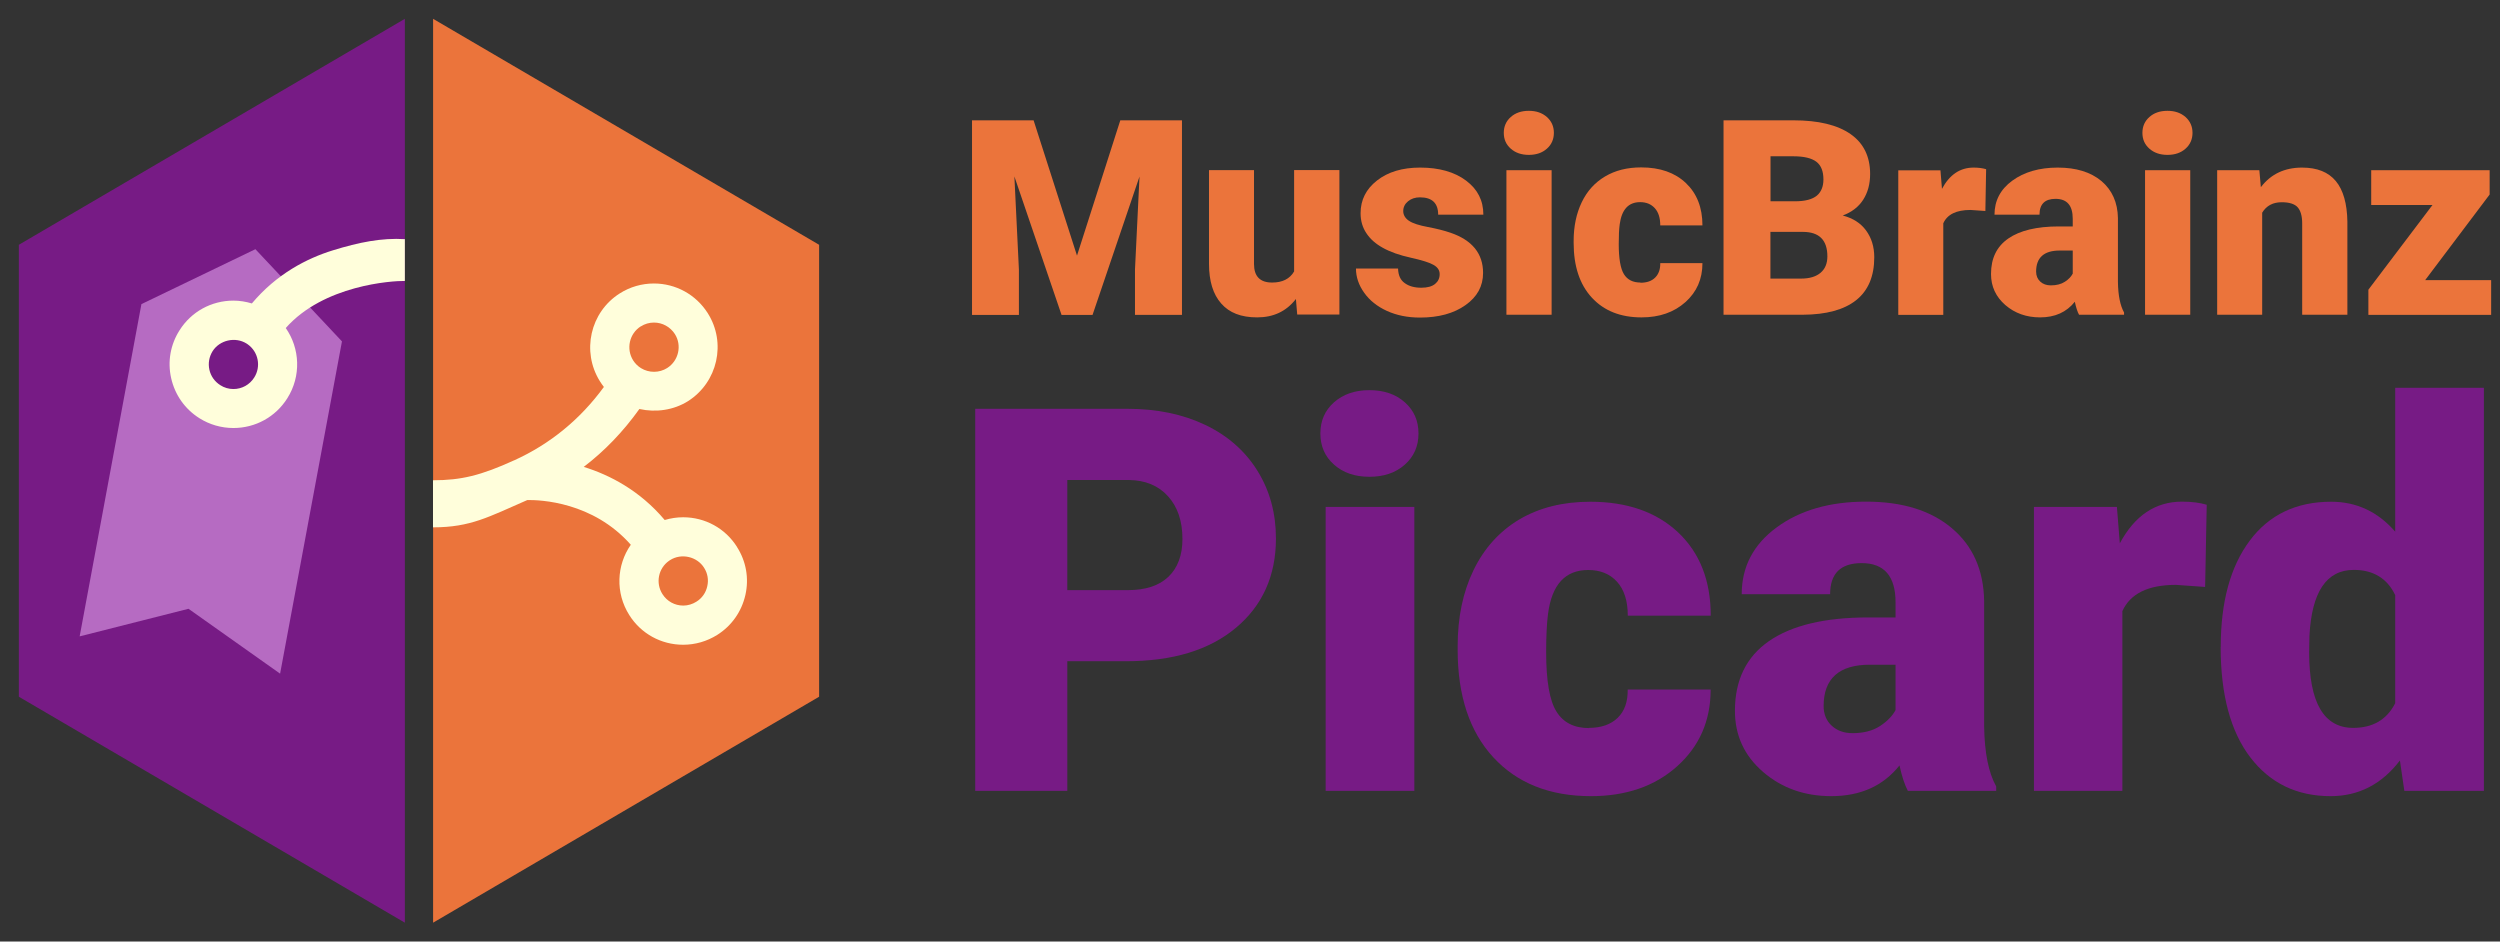 <?xml version="1.0" encoding="UTF-8"?><svg id="a" xmlns="http://www.w3.org/2000/svg" viewBox="0 0 265.53 100"><rect x="0" y="0" width="265.53" height="100" fill="#333333" stroke="none"/><defs><style>.b{fill:#b66bc2;}.c{fill:#fffedb;}.d{fill:#771b85;}.e{fill:#eb743b;}</style></defs><g><polygon class="e" points="46 2 46 98 87 74 87 26 46 2"/><polygon class="d" points="43 2 2 26 2 74 43 98 43 2"/><path class="c" d="M78.28,58.09c-1.24-1.97-3.38-3.15-5.72-3.15-.67,0-1.32,.1-1.96,.29-2.63-3.12-5.82-4.78-8.6-5.64,2.24-1.71,4.21-3.77,5.91-6.15,1.74,.39,3.63,.13,5.16-.83,3.16-2.01,4.1-6.2,2.1-9.35-1.25-1.97-3.39-3.15-5.72-3.15-1.28,0-2.53,.36-3.62,1.05-3.15,1.99-4.09,6.18-2.11,9.34,.13,.21,.27,.4,.42,.6-2.51,3.44-5.71,6.06-9.52,7.79h-.01c-3.53,1.61-5.62,2.12-8.62,2.12v5c4,0,5.93-1.12,10.02-2.9,1.37-.02,6.96,.18,10.99,4.75-1.51,2.16-1.66,5.11-.16,7.47,1.24,1.97,3.38,3.15,5.72,3.15,1.28,0,2.52-.36,3.61-1.04,1.54-.97,2.6-2.48,3-4.25,.4-1.76,.08-3.57-.89-5.09Zm-10.22-23.42c.42-.27,.9-.41,1.4-.41,.9,0,1.73,.46,2.22,1.22,.77,1.21,.4,2.84-.82,3.61-.41,.26-.9,.4-1.39,.4s-.97-.13-1.39-.39c-.34-.21-.62-.49-.83-.82-.77-1.22-.41-2.85,.81-3.62Zm7.06,27.6c-.15,.69-.56,1.27-1.16,1.64-.41,.26-.9,.41-1.39,.41-.91,0-1.73-.46-2.21-1.22-.75-1.18-.44-2.73,.69-3.53l.12-.08c1.21-.77,2.87-.37,3.61,.81,.38,.59,.5,1.29,.34,1.97Z"/><g><path class="b" d="M27.12,26.47l-12.1,5.83-6.56,35.29,11.56-2.93,9.73,6.89,6.57-35.29-9.19-9.79Zm-3.04,16.07c-2.03-.38-3.38-2.34-3-4.37,.38-2.04,2.34-3.38,4.37-3,2.04,.38,3.38,2.34,3,4.37-.38,2.03-2.34,3.38-4.37,3Z"/><path class="c" d="M35.35,26.59c-2.78,.86-5.97,2.51-8.6,5.64-.63-.19-1.29-.3-1.96-.3-2.34,0-4.48,1.18-5.72,3.15-.97,1.52-1.29,3.33-.89,5.09,.4,1.77,1.46,3.28,3,4.25,1.08,.68,2.33,1.04,3.61,1.04,2.34,0,4.48-1.18,5.72-3.15,1.5-2.36,1.35-5.31-.16-7.47,4.03-4.56,11.28-5.02,12.65-5v-4.44c-2.46-.15-4.87,.33-7.65,1.19Zm-12.77,10.71c.74-1.17,2.4-1.57,3.61-.81l.12,.08c1.13,.8,1.44,2.35,.69,3.53-.48,.76-1.3,1.22-2.21,1.22-.49,0-.98-.14-1.39-.41-.6-.38-1.01-.96-1.16-1.64-.15-.68-.03-1.37,.34-1.97Z"/></g></g><g><path class="d" d="M113.36,70.23v13.77h-9.78V43.42h16.19c3.1,0,5.85,.57,8.24,1.71,2.39,1.14,4.24,2.77,5.55,4.88,1.31,2.11,1.96,4.5,1.96,7.18,0,3.96-1.42,7.12-4.25,9.49-2.83,2.37-6.72,3.55-11.67,3.55h-6.24Zm0-7.55h6.41c1.9,0,3.34-.47,4.33-1.42,.99-.95,1.49-2.29,1.49-4.01,0-1.9-.51-3.41-1.53-4.54-1.02-1.13-2.42-1.71-4.18-1.73h-6.52v11.71Z"/><path class="d" d="M140.24,46.04c0-1.35,.48-2.45,1.45-3.31,.97-.86,2.22-1.29,3.76-1.29s2.8,.43,3.76,1.29c.97,.86,1.45,1.96,1.45,3.31s-.48,2.45-1.45,3.31c-.97,.86-2.22,1.29-3.76,1.29s-2.8-.43-3.76-1.29c-.97-.86-1.45-1.96-1.45-3.31Zm9.98,37.96h-9.42v-30.16h9.42v30.16Z"/><path class="d" d="M168.75,77.31c1.32,0,2.34-.36,3.07-1.07,.73-.71,1.08-1.71,1.06-3h8.81c0,3.31-1.19,6.02-3.55,8.14s-5.42,3.18-9.16,3.18c-4.39,0-7.84-1.38-10.37-4.12s-3.79-6.56-3.79-11.43v-.39c0-3.05,.56-5.74,1.69-8.07s2.75-4.12,4.86-5.38c2.12-1.25,4.63-1.88,7.53-1.88,3.92,0,7.03,1.09,9.34,3.26,2.3,2.17,3.46,5.12,3.46,8.84h-8.81c0-1.56-.38-2.76-1.14-3.6-.76-.84-1.78-1.25-3.07-1.25-2.43,0-3.86,1.55-4.26,4.66-.13,.98-.2,2.34-.2,4.07,0,3.03,.36,5.13,1.09,6.3,.72,1.17,1.88,1.76,3.46,1.76Z"/><path class="d" d="M202.64,84c-.33-.61-.63-1.51-.89-2.7-1.73,2.17-4.14,3.26-7.25,3.26-2.84,0-5.26-.86-7.25-2.58-1.99-1.72-2.98-3.88-2.98-6.48,0-3.27,1.21-5.74,3.62-7.41,2.42-1.67,5.93-2.51,10.54-2.51h2.9v-1.6c0-2.78-1.2-4.17-3.6-4.17-2.23,0-3.35,1.1-3.35,3.3h-9.39c0-2.91,1.24-5.28,3.72-7.1,2.48-1.82,5.64-2.73,9.49-2.73s6.88,.94,9.11,2.82c2.23,1.88,3.37,4.45,3.43,7.72v13.35c.04,2.77,.46,4.89,1.28,6.36v.47h-9.39Zm-5.88-6.13c1.17,0,2.14-.25,2.91-.75,.77-.5,1.32-1.07,1.66-1.7v-4.82h-2.73c-3.27,0-4.91,1.47-4.91,4.4,0,.85,.29,1.55,.86,2.08,.58,.53,1.31,.79,2.2,.79Z"/><path class="d" d="M234.2,62.34l-3.09-.22c-2.95,0-4.85,.93-5.69,2.79v19.09h-9.39v-30.16h8.81l.31,3.87c1.58-2.95,3.78-4.43,6.61-4.43,1,0,1.88,.11,2.62,.33l-.17,8.72Z"/><path class="d" d="M235.87,68.7c0-4.78,1.03-8.54,3.09-11.29,2.06-2.75,4.94-4.12,8.64-4.12,2.69,0,4.96,1.06,6.8,3.18v-15.28h9.42v42.81h-8.45l-.47-3.23c-1.93,2.53-4.39,3.79-7.36,3.79-3.59,0-6.43-1.38-8.53-4.12-2.1-2.75-3.15-6.66-3.15-11.74Zm9.39,.58c0,5.35,1.56,8.03,4.68,8.03,2.08,0,3.57-.87,4.46-2.62v-11.48c-.85-1.78-2.32-2.68-4.4-2.68-2.9,0-4.47,2.34-4.71,7.02l-.03,1.73Z"/></g><g><path class="e" d="M109.78,12.78l4.61,14.37,4.6-14.37h6.55v20.66h-4.99v-4.82l.48-9.87-4.99,14.7h-3.29l-5.01-14.71,.48,9.89v4.82h-4.98V12.78h6.54Z"/><path class="e" d="M137.63,31.77c-1.01,1.3-2.38,1.94-4.1,1.94s-2.96-.49-3.82-1.47c-.87-.98-1.3-2.39-1.3-4.22v-9.95h4.78v9.97c0,1.31,.64,1.97,1.92,1.97,1.1,0,1.88-.39,2.34-1.18v-10.77h4.81v15.35h-4.48l-.14-1.66Z"/><path class="e" d="M152.91,29.12c0-.41-.21-.73-.64-.98-.42-.25-1.23-.5-2.43-.77-1.19-.26-2.18-.61-2.95-1.04-.78-.43-1.37-.95-1.77-1.57-.41-.61-.61-1.32-.61-2.11,0-1.41,.58-2.57,1.75-3.48,1.16-.91,2.69-1.37,4.57-1.37,2.02,0,3.65,.46,4.88,1.38,1.23,.92,1.84,2.12,1.84,3.62h-4.8c0-1.23-.65-1.84-1.94-1.84-.5,0-.92,.14-1.26,.42-.34,.28-.51,.63-.51,1.04s.21,.77,.62,1.04,1.08,.48,1.99,.65c.91,.17,1.71,.37,2.41,.61,2.31,.79,3.46,2.22,3.46,4.27,0,1.4-.62,2.54-1.87,3.42-1.24,.88-2.85,1.32-4.83,1.32-1.32,0-2.49-.24-3.52-.71-1.03-.47-1.84-1.12-2.41-1.93-.58-.81-.87-1.67-.87-2.57h4.47c.02,.71,.25,1.23,.71,1.55,.45,.33,1.04,.49,1.75,.49,.65,0,1.14-.13,1.47-.4s.49-.61,.49-1.04Z"/><path class="e" d="M159.72,14.11c0-.68,.25-1.25,.74-1.68,.49-.44,1.13-.66,1.92-.66s1.42,.22,1.92,.66c.49,.44,.74,1,.74,1.68s-.25,1.25-.74,1.68c-.49,.44-1.13,.66-1.92,.66s-1.42-.22-1.92-.66-.74-1-.74-1.68Zm5.08,19.32h-4.8v-15.35h4.8v15.35Z"/><path class="e" d="M174.24,30.03c.67,0,1.19-.18,1.56-.55s.55-.87,.54-1.53h4.48c0,1.68-.6,3.06-1.81,4.14-1.21,1.08-2.76,1.62-4.66,1.62-2.23,0-3.99-.7-5.28-2.1-1.29-1.4-1.93-3.34-1.93-5.82v-.2c0-1.55,.29-2.92,.86-4.11,.57-1.19,1.4-2.1,2.48-2.74,1.08-.64,2.35-.96,3.83-.96,2,0,3.58,.55,4.75,1.66,1.17,1.11,1.76,2.61,1.76,4.5h-4.48c0-.79-.19-1.4-.58-1.83s-.91-.64-1.56-.64c-1.24,0-1.96,.79-2.17,2.37-.07,.5-.1,1.19-.1,2.07,0,1.54,.18,2.61,.55,3.21s.96,.89,1.76,.89Z"/><path class="e" d="M183.06,33.43V12.78h7.42c2.66,0,4.68,.49,6.07,1.46,1.39,.97,2.08,2.39,2.08,4.24,0,1.07-.25,1.98-.74,2.74-.49,.76-1.21,1.31-2.17,1.67,1.08,.28,1.91,.81,2.48,1.59s.87,1.72,.87,2.84c0,2.02-.64,3.54-1.92,4.56-1.28,1.02-3.18,1.54-5.7,1.55h-8.38Zm4.98-12.05h2.6c1.09,0,1.86-.21,2.33-.6,.46-.39,.7-.96,.7-1.72,0-.87-.25-1.5-.75-1.88-.5-.38-1.31-.58-2.43-.58h-2.44v4.78Zm0,3.26v4.95h3.26c.9,0,1.59-.21,2.07-.62,.48-.41,.72-.99,.72-1.74,0-1.72-.86-2.59-2.57-2.6h-3.49Z"/><path class="e" d="M210.87,22.41l-1.58-.11c-1.5,0-2.47,.47-2.89,1.42v9.72h-4.78v-15.35h4.48l.16,1.97c.8-1.5,1.92-2.26,3.36-2.26,.51,0,.96,.06,1.33,.17l-.08,4.44Z"/><path class="e" d="M220.82,33.43c-.17-.31-.32-.77-.45-1.38-.88,1.11-2.11,1.66-3.69,1.66-1.45,0-2.68-.44-3.69-1.31-1.01-.88-1.52-1.97-1.52-3.3,0-1.67,.61-2.92,1.84-3.77,1.23-.85,3.02-1.28,5.36-1.28h1.48v-.81c0-1.42-.61-2.12-1.83-2.12-1.13,0-1.7,.56-1.7,1.68h-4.78c0-1.48,.63-2.69,1.89-3.61s2.87-1.39,4.83-1.39,3.5,.48,4.64,1.43c1.13,.96,1.72,2.27,1.75,3.93v6.8c.02,1.41,.24,2.49,.65,3.23v.24h-4.78Zm-2.99-3.12c.6,0,1.09-.13,1.48-.38,.39-.25,.67-.54,.84-.87v-2.45h-1.39c-1.66,0-2.5,.75-2.5,2.24,0,.44,.15,.79,.44,1.06,.29,.27,.67,.4,1.12,.4Z"/><path class="e" d="M227.55,14.11c0-.68,.25-1.25,.74-1.68,.49-.44,1.13-.66,1.92-.66s1.42,.22,1.92,.66c.49,.44,.74,1,.74,1.68s-.25,1.25-.74,1.68c-.49,.44-1.13,.66-1.92,.66s-1.42-.22-1.92-.66-.74-1-.74-1.68Zm5.08,19.32h-4.8v-15.35h4.8v15.35Z"/><path class="e" d="M239.97,18.08l.16,1.8c1.06-1.39,2.52-2.08,4.38-2.08,1.6,0,2.79,.48,3.58,1.43s1.2,2.39,1.23,4.31v9.89h-4.8v-9.69c0-.78-.16-1.35-.47-1.71-.31-.36-.88-.55-1.7-.55-.94,0-1.63,.37-2.08,1.11v10.84h-4.78v-15.35h4.48Z"/><path class="e" d="M257.6,29.75h6.99v3.69h-13.04v-2.67l6.81-9h-6.51v-3.69h12.58v2.58l-6.84,9.08Z"/></g></svg>